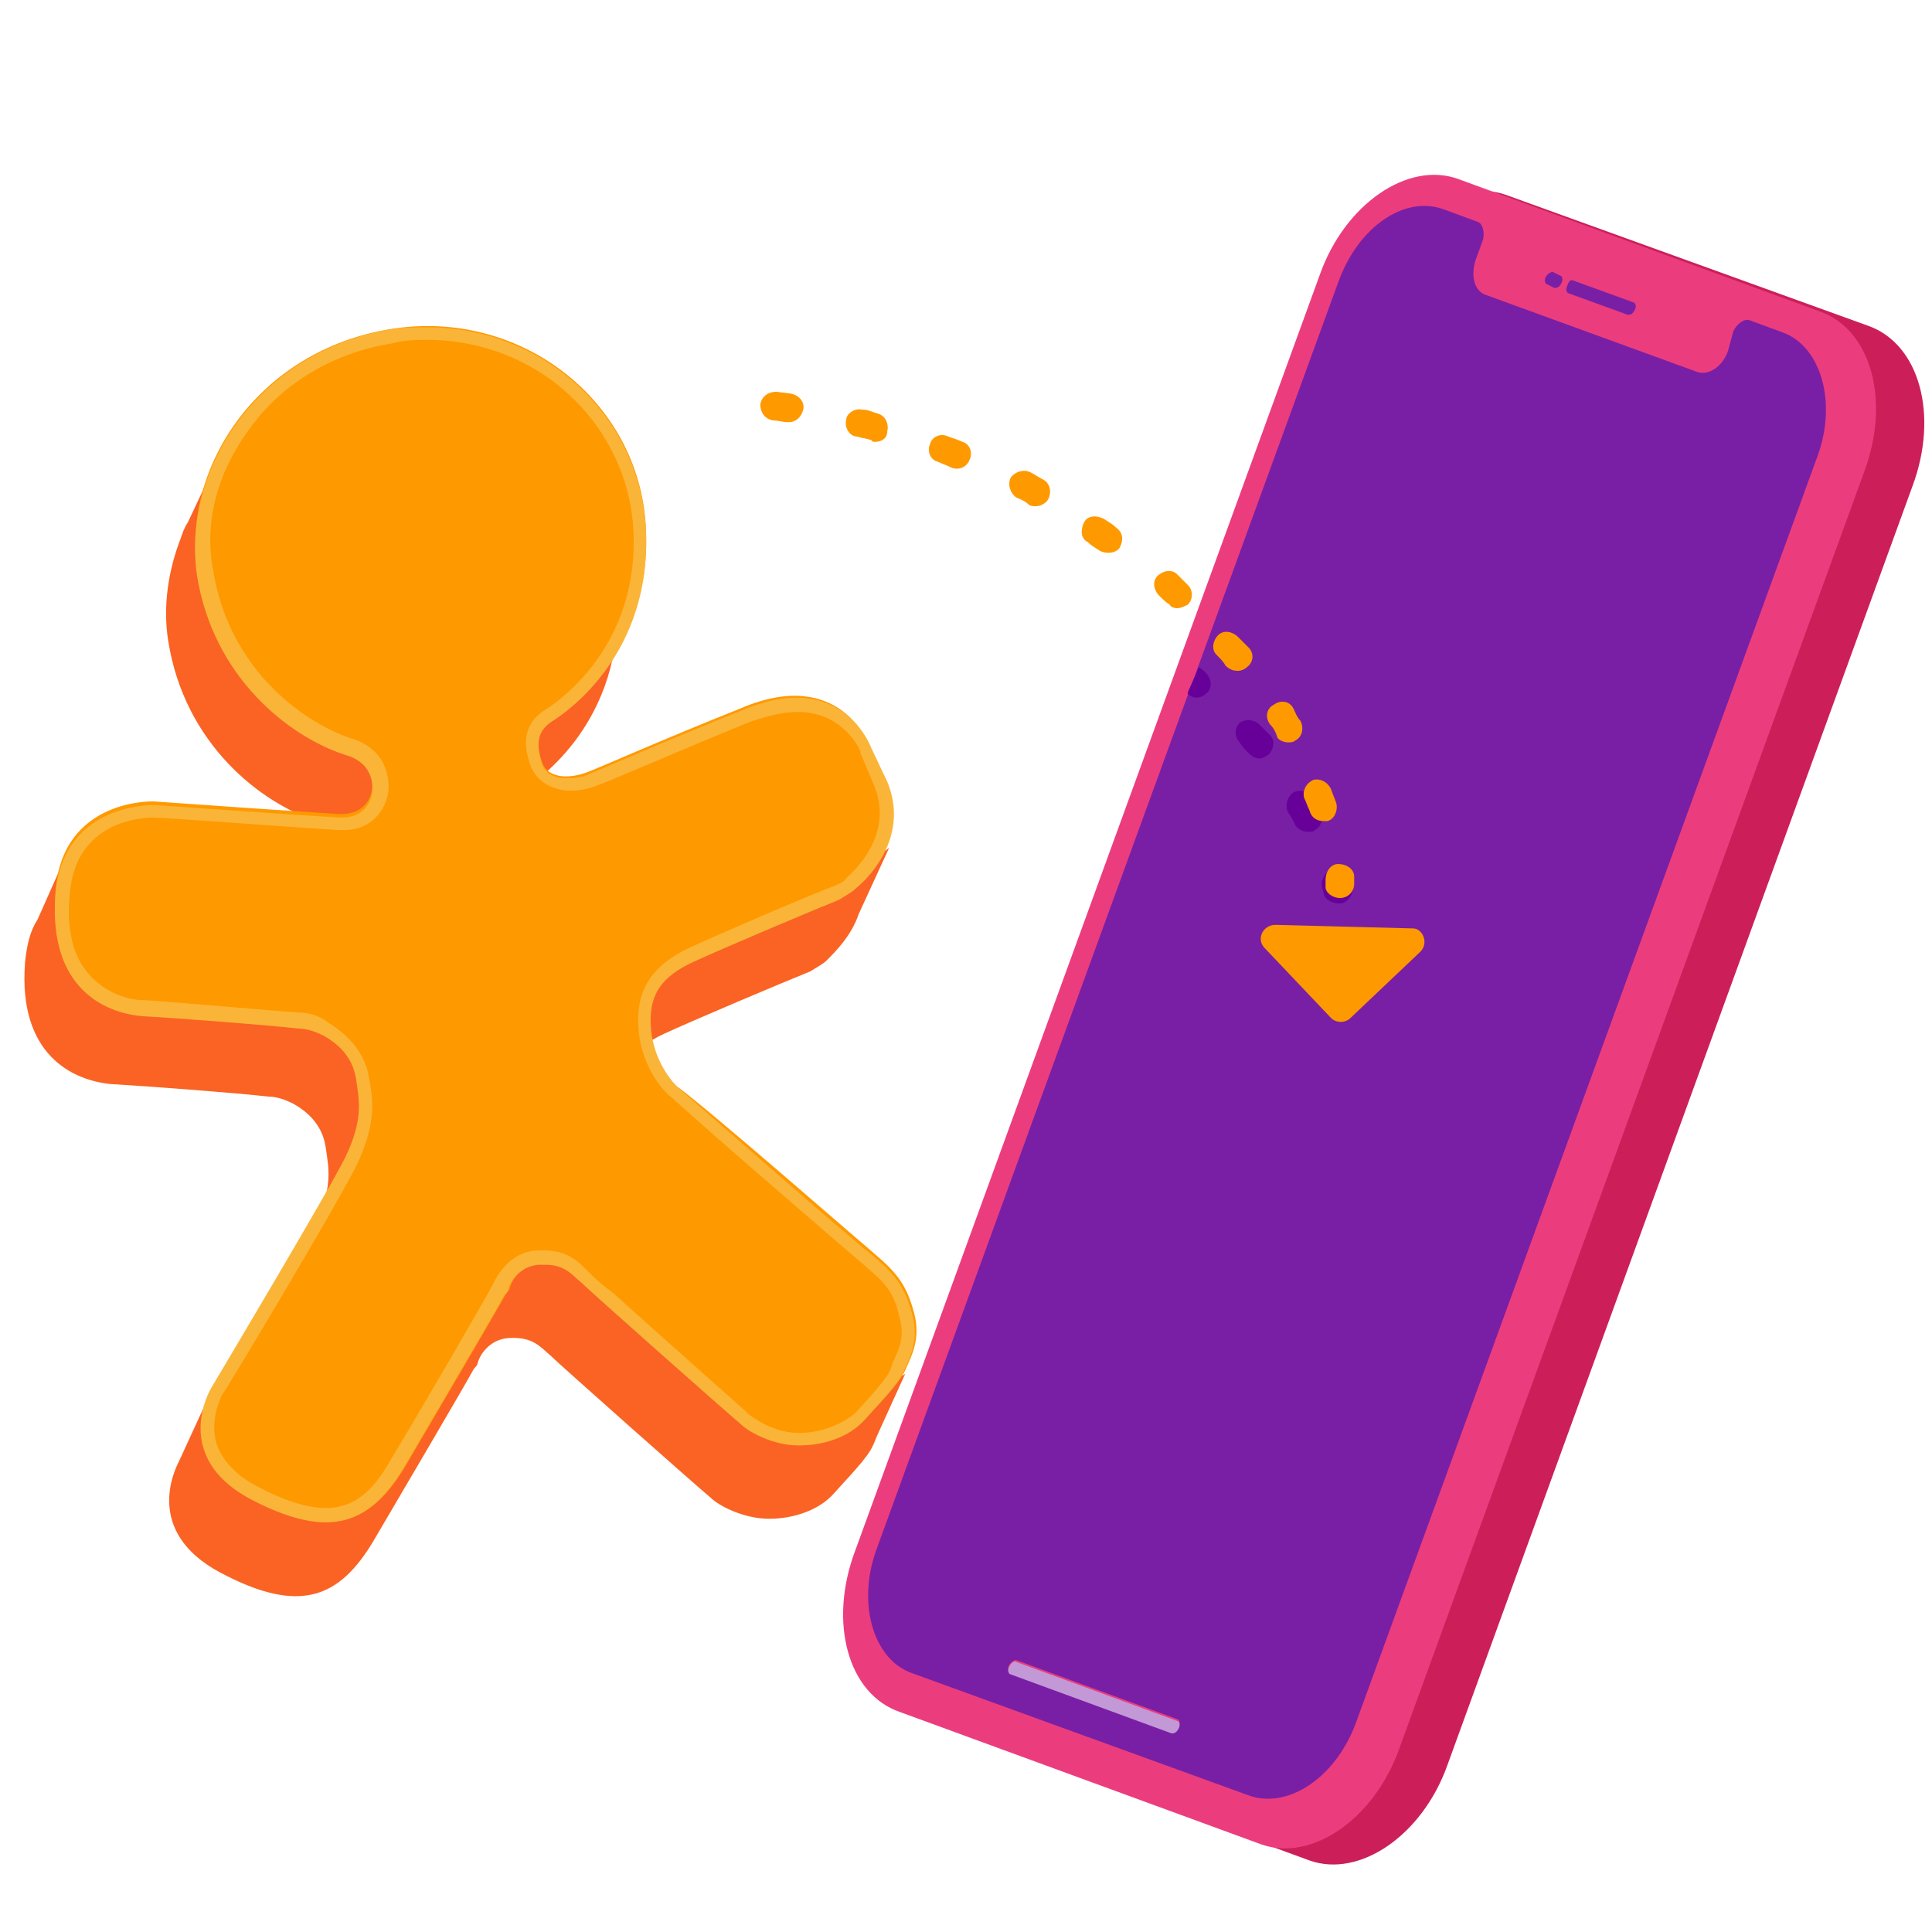 <?xml version="1.0" encoding="utf-8"?>
<!-- Generator: Adobe Illustrator 25.2.1, SVG Export Plug-In . SVG Version: 6.00 Build 0)  -->
<svg version="1.1" id="Layer_1" xmlns="http://www.w3.org/2000/svg" xmlns:xlink="http://www.w3.org/1999/xlink" x="0px" y="0px"
	 viewBox="0 0 108 108" style="enable-background:new 0 0 108 108;" xml:space="preserve">
<style type="text/css">
	.st0{display:none;}
	.st1{display:inline;fill:#660099;}
	.st2{display:inline;fill:#8533AD;}
	.st3{display:inline;fill:#FAB538;}
	.st4{display:inline;fill:#EDA541;}
	.st5{display:inline;fill:#D83582;}
	.st6{display:inline;fill:#EB3D7D;}
	.st7{display:inline;}
	.st8{fill:#8533AD;}
	.st9{fill:#CC1F59;}
	.st10{fill:#EB3D7D;}
	.st11{fill:#791FA5;}
	.st12{fill:#C299D6;}
	.st13{fill:#FF9900;}
	.st14{fill:#660099;}
	.st15{fill:#FA6324;}
	.st16{fill:#FAB538;}
</style>
<g id="Camada_1" class="st0">
	<path class="st1" d="M41,3.8L5.7,10.6c-3,0.6-5,3.5-4.5,6.6l16.1,84.6c0.6,3,3.5,5,6.6,4.5l35.3-6.7c3-0.6,5-3.5,4.5-6.6L47.6,8.3
		C46.9,5.3,44,3.3,41,3.8z"/>
	<path class="st2" d="M43.9,3.2L8.6,9.9c-3,0.6-5,3.5-4.5,6.6l16.1,84.6c0.6,3,3.5,5,6.6,4.5l35.3-6.7c3-0.6,5-3.5,4.5-6.6L50.4,7.6
		C49.8,4.6,46.9,2.6,43.9,3.2z"/>
	<path class="st1" d="M58.6,50.7c-1.1-0.9-2.7-1.1-4.1-0.5c-1.3,0.6-2.2,2-2.2,3.3c-1-1.7-3.2-2.3-5-1.5c-1.3,0.6-2.1,1.9-2.2,3.2
		l-3.7-7.9c-0.9-1.9-3.3-2.9-5.3-2s-3,3.4-2.1,5.3c0,0,4.3,9,9.2,19.6l-4.9-3.6c-1.8-1-4.3-0.9-5.6,0.8c-1.3,1.8-1.1,4.2,0.7,5.5
		l13.4,10c5.7,4.3,13.4,5.2,18.6,3.3C65.4,86.2,58.6,50.7,58.6,50.7z"/>
	<path class="st3" d="M43.8,5.6l-5.1,1c-0.4,0.1-0.8,0.6-0.7,1.1L38.2,9c0.2,1-0.4,1.9-1.5,2.1l-18.6,3.6c-1,0.2-1.9-0.4-2.1-1.5
		L15.8,12c-0.1-0.4-0.6-0.8-1.1-0.7l-5.1,1C7.5,12.7,6,14.9,6.4,17l15.9,83.2c0.4,2.1,2.6,3.6,4.7,3.2L61.1,97
		c2.1-0.4,3.6-2.6,3.2-4.7L48.5,8.8C48.1,6.6,46,5.2,43.8,5.6z"/>
	<path class="st4" d="M56.3,49.8c-0.6,0-1.2,0.1-1.8,0.4c-1.3,0.6-2.2,2-2.2,3.3c-1-1.7-3.2-2.3-5-1.5c-1.3,0.6-2.1,1.9-2.2,3.2
		l-3.7-7.9c-0.9-1.9-3.3-2.9-5.3-2s-3,3.4-2.1,5.3c0,0,4.3,9,9.2,19.6l-4.9-3.6c-1.8-1-4.3-0.9-5.6,0.8c-1.3,1.8-1.1,4.2,0.7,5.5
		l13.4,10c5,3.7,11.4,4.9,16.4,3.9C63.2,86.8,56.3,49.8,56.3,49.8z"/>
	<path class="st5" d="M61.8,44.4c-1.5,0.8-2.2,2.2-2.1,3.7c-1.2-1.7-3.5-2.1-5.3-1c-1.2,0.8-1.9,2.2-1.8,3.6
		c-1.2-1.6-3.5-1.9-5.1-0.9c-1.2,0.8-1.9,2.1-1.8,3.5l-4.6-7.4c-1.1-1.8-3.6-2.5-5.5-1.3S33,48.2,34.1,50c0,0,5.4,8.4,11.5,18.4
		l-5.3-3c-1.9-0.8-4.4-0.3-5.5,1.5c-1.1,1.9-0.6,4.3,1.3,5.4l14.6,8.3c6.6,3.8,15,3.5,19.8,0.4c4.8-3,8.1-8.6,7.3-13.8
		c-0.6-3.2-1.6-6.2-4.1-10.3C69.6,50.3,67,46.2,67,46.2C65.9,44.3,63.7,43.5,61.8,44.4z"/>
	<path class="st6" d="M76.8,66.8c-0.7-6.6-2.9-9.3-5-13c-0.6-0.9-1.2-2-2-3.4C68,47.6,66.9,46,66.9,46c-1.1-1.7-3.4-2.5-5.1-1.6
		c-1.5,0.8-2.2,2.2-2.1,3.7c-1.2-1.7-3.5-2.1-5.3-1c-1.2,0.8-1.9,2.2-1.8,3.6c-1.2-1.6-3.5-1.9-5.1-0.9c-1.2,0.8-1.9,2.1-1.8,3.5
		l-4.6-7.4c-1.1-1.8-3.6-2.5-5.5-1.3c-0.2,0.1-0.4,0.3-0.7,0.4c2.5,4.6,8.6,13.9,11.9,18.6c4.1,5.9,8.4,13.5,15.1,15.1
		C68.4,80.3,77.5,73.4,76.8,66.8z"/>
	<g class="st7">
		<path class="st8" d="M34.1,41.9c-0.4,0-0.9-0.3-1-0.8l-3-8.6c-0.2-0.6,0.1-1.2,0.7-1.5s1.2,0.1,1.5,0.7l3,8.6
			c0.2,0.6-0.1,1.2-0.7,1.5C34.4,41.9,34.3,41.9,34.1,41.9z M30.1,47.6C30,47.6,30,47.6,30.1,47.6l-7-0.6c-0.6-0.1-1.1-0.6-1-1.2
			c0.1-0.6,0.6-1.1,1.2-1l6.9,0.7c0.6,0.1,1.1,0.6,1,1.2C31.1,47.2,30.7,47.6,30.1,47.6z M29,59.2c-0.2,0-0.4-0.1-0.6-0.2
			c-0.6-0.3-0.7-1-0.3-1.6l2.9-4.5c0.3-0.6,1-0.7,1.6-0.3c0.6,0.3,0.7,1,0.3,1.6L30,58.6C29.8,59,29.4,59.2,29,59.2z M40.4,42.5
			c-0.2,0-0.4-0.1-0.7-0.2c-0.4-0.3-0.6-1.1-0.1-1.6l3.4-4.1c0.3-0.4,1.1-0.6,1.6-0.1c0.4,0.4,0.6,1.1,0.1,1.6l-3.4,4.1
			C41.1,42.4,40.8,42.5,40.4,42.5z"/>
	</g>
</g>
<g id="Layer_2_1_">
	<path class="st9" d="M84.2,10.9l20.2,7.3c2.9,1,4,5,2.5,9l-26,71.5c-1.4,3.9-4.9,6.3-7.7,5.3L53,96.6c-2.9-1-4-5-2.5-9l26-71.4
		C77.9,12.3,81.4,9.9,84.2,10.9L84.2,10.9z"/>
	<path class="st10" d="M81.5,10l20.2,7.4c2.9,1,4,5,2.5,9l-26,71.4c-1.4,3.9-4.9,6.3-7.7,5.3l-20.2-7.4c-2.9-1-4-5-2.5-9l26-71.4
		C75.2,11.4,78.7,9,81.5,10L81.5,10z"/>
	<g>
		<path class="st11" d="M65.5,96.8l-9-3.3c-0.1,0-0.2-0.2-0.1-0.4s0.3-0.3,0.4-0.3l9,3.3c0.1,0,0.2,0.2,0.1,0.4
			C65.8,96.7,65.6,96.8,65.5,96.8 M80.7,11.7c-2.2-0.8-4.8,1-5.9,4.1L49,86.6c-1.1,3-0.2,6.1,1.9,6.9l19,6.9
			c2.2,0.7,4.8-1.1,5.9-4.1l25.8-70.8c1.1-3,0.2-6.1-1.9-6.9l-1.9-0.7c-0.3-0.1-0.7,0.2-0.9,0.6l-0.3,1.1c-0.3,0.9-1.1,1.4-1.7,1.2
			l-11.8-4.3c-0.7-0.2-0.9-1.1-0.6-2l0.4-1.1c0.1-0.4,0-0.9-0.3-1L80.7,11.7"/>
		<path class="st12" d="M56.8,92.9c-0.1-0.1-0.3,0.1-0.4,0.3s0,0.4,0.1,0.4l9,3.3c0.2,0,0.3-0.1,0.4-0.3c0.1-0.2,0-0.4-0.1-0.4
			L56.8,92.9"/>
		<path class="st11" d="M88,15.7c-0.2-0.1-0.3,0-0.4,0.3c-0.1,0.2,0,0.4,0.1,0.4l3.3,1.2c0.2,0,0.3-0.1,0.4-0.3
			c0.1-0.2,0-0.4-0.1-0.4L88,15.7 M86.8,15.2c-0.1,0-0.3,0.1-0.4,0.3s0,0.4,0.1,0.4l0.4,0.2c0.2,0,0.3-0.1,0.4-0.3s0-0.4-0.1-0.4
			L86.8,15.2"/>
	</g>
	<g>
		<path class="st13" d="M79,51.9l-7.7-0.2c-0.7,0-1.1,0.8-0.6,1.3l3.7,3.9c0.3,0.3,0.8,0.3,1.1,0l3.9-3.7
			C79.9,52.7,79.5,51.9,79,51.9z"/>
	</g>
	<g>
		<path class="st14" d="M74.8,50.5c-0.3,0-0.7-0.2-0.8-0.5c0-0.2-0.1-0.3-0.1-0.4c-0.1-0.4,0.2-0.9,0.6-1s0.9,0.2,1,0.6
			c0,0.1,0.1,0.3,0.1,0.4c0.1,0.3-0.2,0.8-0.6,0.9C74.9,50.5,74.9,50.5,74.8,50.5L74.8,50.5z M72.3,44.3C72,44.5,71.8,45,72,45.4
			c0.2,0.3,0.3,0.5,0.4,0.7s0.4,0.4,0.7,0.4c0.2,0,0.3,0,0.4-0.1c0.4-0.2,0.5-0.7,0.3-1.1c-0.1-0.2-0.2-0.5-0.4-0.7
			C73.2,44.2,72.7,44.1,72.3,44.3L72.3,44.3z M66.4,38.8c0.1,0.1,0.3,0.2,0.5,0.2s0.4-0.1,0.6-0.3c0.3-0.3,0.2-0.8-0.1-1.1
			c-0.1-0.1-0.2-0.2-0.4-0.3C66.8,37.9,66.3,38.8,66.4,38.8z M69.3,40.4c-0.3,0.3-0.3,0.8,0,1.1c0.1,0.2,0.3,0.4,0.5,0.6
			c0.2,0.2,0.4,0.3,0.6,0.3s0.3-0.1,0.5-0.2c0.3-0.3,0.4-0.8,0.1-1.1c-0.2-0.2-0.4-0.4-0.6-0.6C70.1,40.2,69.6,40.2,69.3,40.4z"/>
	</g>
	<g>
		<path class="st13" d="M74.1,49.6c0-0.2,0-0.3,0-0.4c0-0.5,0.3-0.9,0.7-0.9c0.5,0,0.9,0.3,0.9,0.7c0,0.1,0,0.3,0,0.4
			c0,0.4-0.3,0.8-0.8,0.8l0,0C74.5,50.2,74.1,49.9,74.1,49.6z M74,45.9c-0.4,0-0.7-0.2-0.8-0.6c-0.1-0.2-0.2-0.5-0.3-0.7
			c-0.1-0.4,0.1-0.8,0.5-1c0.4-0.1,0.8,0.1,1,0.5c0.1,0.3,0.2,0.5,0.3,0.8c0.1,0.4-0.1,0.9-0.5,1C74.2,45.9,74.1,45.9,74,45.9
			L74,45.9z M71.4,41.2c-0.1-0.3-0.2-0.5-0.4-0.7c-0.3-0.4-0.2-0.9,0.2-1.1c0.4-0.3,0.9-0.2,1.1,0.2c0.1,0.2,0.2,0.5,0.4,0.7
			c0.2,0.4,0.1,0.9-0.3,1.1c-0.1,0.1-0.3,0.1-0.4,0.1C71.7,41.5,71.4,41.3,71.4,41.2z M69.2,37.5c-0.3,0-0.5-0.1-0.7-0.3
			c-0.1-0.2-0.3-0.4-0.5-0.6c-0.3-0.3-0.2-0.8,0.1-1.1c0.3-0.3,0.8-0.2,1.1,0.1c0.2,0.2,0.4,0.4,0.6,0.6c0.3,0.3,0.3,0.8-0.1,1.1
			C69.6,37.4,69.4,37.5,69.2,37.5L69.2,37.5z M65.4,33.8c-0.2-0.1-0.4-0.3-0.6-0.5c-0.3-0.3-0.4-0.8-0.1-1.1s0.8-0.4,1.1-0.1
			c0.2,0.2,0.4,0.4,0.6,0.6c0.3,0.3,0.3,0.8,0,1.1C66.2,33.9,66,34,65.8,34C65.6,34,65.4,33.9,65.4,33.8z M62,30.9
			c-0.1,0-0.3,0-0.5-0.1c-0.3-0.2-0.5-0.3-0.7-0.5c-0.4-0.2-0.4-0.7-0.2-1.1s0.7-0.4,1.1-0.2c0.3,0.2,0.5,0.3,0.7,0.5
			c0.4,0.3,0.4,0.7,0.2,1.1C62.5,30.8,62.2,30.9,62,30.9L62,30.9z M57.9,28.3c-0.1,0-0.3,0-0.4-0.1c-0.2-0.2-0.5-0.3-0.7-0.4
			c-0.3-0.2-0.5-0.7-0.3-1.1c0.2-0.3,0.7-0.5,1.1-0.3c0.2,0.1,0.5,0.3,0.7,0.4c0.4,0.2,0.5,0.7,0.3,1.1
			C58.5,28.1,58.2,28.3,57.9,28.3L57.9,28.3z M53.5,26.2c-0.1,0-0.2,0-0.4-0.1s-0.5-0.2-0.7-0.3c-0.4-0.1-0.6-0.6-0.4-1
			c0.1-0.4,0.6-0.6,1-0.4c0.3,0.1,0.6,0.2,0.8,0.3c0.4,0.1,0.6,0.6,0.4,1C54.1,26,53.8,26.2,53.5,26.2L53.5,26.2z M48.7,24.6
			c-0.3-0.1-0.5-0.1-0.8-0.2c-0.4,0-0.7-0.5-0.6-0.9c0-0.4,0.5-0.7,0.9-0.6c0.3,0,0.5,0.1,0.8,0.2c0.5,0.1,0.7,0.6,0.6,1
			c0,0.4-0.3,0.6-0.7,0.6C48.8,24.7,48.8,24.7,48.7,24.6z M44.1,23.6L44.1,23.6c-0.4,0-0.6-0.1-0.9-0.1c-0.5-0.1-0.7-0.5-0.7-0.9
			c0.1-0.5,0.5-0.7,0.9-0.7l0.8,0.1c0.5,0.1,0.8,0.5,0.7,0.9S44.5,23.6,44.1,23.6L44.1,23.6z"/>
	</g>
	<path class="st15" d="M1.4,53.8C1,59,4.1,60.4,6.2,60.6c1.8,0.1,7.1,0.5,8.8,0.7c0.5,0,1,0.2,1.4,0.4c0.7,0.4,1.6,1.1,1.8,2.4
		c0.2,1.3,0.4,2.3-0.6,4.4c-0.6,1.4-3.7,6.6-5.7,10L11.7,78L10,81.7c-0.2,0.4-2,3.9,2.3,6.2c4.5,2.4,6.7,1.4,8.6-1.8
		c1.7-2.9,5-8.5,5.6-9.6c0.1-0.1,0.2-0.2,0.2-0.3c0.1-0.4,0.6-1.3,1.7-1.4c1.4-0.1,1.8,0.5,2.4,1c0.5,0.5,8.4,7.5,8.9,7.9
		c0.5,0.5,1.9,1.2,3.3,1.2s2.8-0.5,3.6-1.4s1.9-2,2.2-2.7c0.1-0.2,0.2-0.5,0.3-0.7l1.5-3.3l-1.2,0.8v-0.1c-0.4-1.5-0.9-2.2-2.2-3.3
		c-1.3-1-9.4-8.1-10.9-9.4c0,0-1.3-1.2-1.5-3.2s0.6-3,2.3-3.8c1.5-0.7,6.7-2.9,8.2-3.5c0.3-0.2,0.7-0.4,0.9-0.6
		c0.5-0.5,1.4-1.4,1.8-2.6l1.7-3.7l-1.5,1.1c-0.1-0.3-0.2-0.6-0.3-0.9l-0.9-2c0,0-1.6-4.5-7.2-2.1c-4.5,1.8-7.4,3.1-8.4,3.5
		c-0.5,0.2-0.9,0.3-1.4,0.3s-1.1-0.2-1.3-0.8c-0.4-1.2-0.2-1.9,0.6-2.4c0.8-0.5,5.6-3.8,5.2-10.8s-7-12.2-14.3-11
		c-3.3,0.5-6,2.1-7.9,4.3l-0.1-1l-1.7,3.6c-0.2,0.3-0.3,0.6-0.4,0.9c-0.7,1.8-1,3.8-0.7,5.7c0.9,5.8,5.2,9.1,8.3,10.1
		c1.8,0.5,1.5,2.1,1.5,2.1s-0.1,1.5-1.9,1.4C15.5,49.3,7,48.7,7,48.7s-1.3,0-2.6,0.6l-0.7-1.5l-1.6,3.6C1.7,52,1.5,52.8,1.4,53.8
		L1.4,53.8z"/>
	<path class="st13" d="M18.1,57.7c0.7,0.4,1.6,1.2,1.9,2.5c0.2,1.3,0.4,2.3-0.6,4.4c-1,2-7.5,12.9-7.5,12.9s-2.3,3.8,2.2,6.2
		c4.5,2.4,6.7,1.4,8.6-1.8c1.7-2.9,5-8.5,5.6-9.6c0.1-0.1,0.2-0.2,0.2-0.3c0.1-0.4,0.6-1.3,1.7-1.4c1.4-0.1,1.8,0.5,2.4,1
		c0.5,0.5,8.4,7.5,8.9,7.9c0.5,0.5,1.9,1.2,3.3,1.2c1.4,0,2.8-0.5,3.6-1.4s1.9-2,2.2-2.7s0.9-1.7,0.5-3.2s-0.9-2.2-2.2-3.3
		s-9.3-8.1-11.1-9.4c0,0-1.3-1.2-1.5-3.2s0.6-3,2.3-3.8c1.5-0.7,6.7-2.9,8.2-3.5c0.3-0.2,0.7-0.4,0.9-0.6c1-0.8,3-3.1,1.8-6
		l-0.9-1.9c0,0-1.6-4.5-7.2-2.1c-4.5,1.8-7.4,3.1-8.4,3.5c-0.5,0.2-0.9,0.3-1.4,0.3c-0.5,0-1.1-0.2-1.3-0.8
		c-0.4-1.2-0.2-1.9,0.6-2.4c0.8-0.5,5.6-3.8,5.2-10.8s-7-12.2-14.3-11S10.2,26,11,31.9c0.9,5.8,5.2,9.1,8.3,10.1
		c1.8,0.5,1.5,2.1,1.5,2.1s-0.1,1.5-1.9,1.4S8.6,44.8,8.6,44.8s-5.1-0.2-5.5,5s2.7,6.6,4.8,6.8c1.8,0.1,7.1,0.5,8.8,0.7
		C17.2,57.3,17.7,57.5,18.1,57.7L18.1,57.7z"/>
	<path class="st16" d="M23.9,19C30,19,35,23.6,35.4,29.5c0.4,6.6-4.2,9.7-4.8,10.1c-1.2,0.7-1.5,1.8-0.9,3.3c0.3,0.7,1,1.2,2,1.3
		h0.2c0.5,0,1-0.1,1.5-0.3c1.1-0.4,4-1.7,8.4-3.5c1.1-0.4,2-0.6,2.8-0.6c2.6,0,3.5,2.2,3.5,2.2v0.1l0.8,1.9c0.4,1,0.7,3-1.6,5.1
		c-0.1,0.2-0.4,0.3-0.6,0.4c-1.6,0.6-6.7,2.8-8.2,3.5c-2.1,1-3,2.4-2.8,4.6c0.2,2.3,1.7,3.7,1.8,3.7c1.6,1.5,9.6,8.4,10.9,9.5
		c1.3,1.1,1.6,1.6,1.9,2.9c0.3,1.1-0.1,1.8-0.4,2.5l-0.1,0.3c-0.1,0.3-0.5,0.9-2,2.5c-0.7,0.6-1.9,1.1-3.1,1.1h-0.1
		c-1.2,0-2.3-0.7-2.7-1c-0.4-0.4-5.3-4.7-7.6-6.8c-0.7-0.5-1.2-1-1.3-1.1L32.8,71c-0.5-0.5-1.1-1.1-2.4-1.1c-0.1,0-0.2,0-0.4,0
		c-1.5,0.1-2.2,1.4-2.4,1.8l-0.1,0.2c-0.6,1.1-3.9,6.8-5.6,9.6c-1.1,2-2.2,2.8-3.7,2.8c-1,0-2.3-0.4-3.8-1.2c-1.2-0.6-2-1.5-2.3-2.4
		c-0.4-1.4,0.3-2.7,0.3-2.7c0.3-0.4,6.6-10.9,7.6-13c1-2.2,0.9-3.4,0.6-4.9s-1.4-2.4-2.2-2.9c-0.5-0.4-1.1-0.6-1.7-0.6
		c-1.6-0.1-7-0.6-8.8-0.7c-0.6,0-1.9-0.3-2.9-1.4c-0.9-1-1.3-2.5-1.1-4.5c0.3-4.1,4-4.3,4.7-4.3c0.5,0,8.6,0.6,10.3,0.7h0.3
		c1.8,0,2.4-1.4,2.5-2.1c0.1-0.8-0.1-2.4-2-3c-2.5-0.8-6.9-3.7-7.8-9.5c-0.5-2.7,0.3-5.5,2.1-7.9c1.8-2.5,4.7-4.2,7.9-4.7
		C22.6,19,23.2,19,23.9,19 M21.9,18.4C14.6,19.6,10.2,26,11,32.1c0.9,5.8,5.2,9.1,8.3,10.1c1.8,0.5,1.5,2.1,1.5,2.1
		s-0.1,1.4-1.7,1.4h-0.2C17.1,45.6,8.6,45,8.6,45l0,0c-0.5,0-5.1,0.1-5.5,5c-0.4,5.2,2.7,6.6,4.8,6.8c1.8,0.1,7.1,0.5,8.8,0.7
		c0.5,0,1,0.2,1.4,0.4c0.7,0.4,1.6,1.1,1.8,2.4c0.2,1.3,0.4,2.3-0.6,4.4c-1,2-7.5,12.9-7.5,12.9s-2.3,3.8,2.2,6.2
		c1.7,0.9,3.1,1.3,4.2,1.3c1.9,0,3.2-1.1,4.4-3.1c1.7-2.9,5-8.5,5.6-9.6c0.1-0.1,0.2-0.2,0.2-0.3c0.1-0.4,0.6-1.3,1.7-1.4h0.4
		c1.1,0,1.5,0.6,2,1c0.5,0.5,8.4,7.5,8.9,7.9c0.5,0.5,1.9,1.2,3.2,1.2h0.1c1.4,0,2.8-0.5,3.6-1.4s1.9-2,2.2-2.7s0.9-1.7,0.5-3.2
		s-0.9-2.2-2.2-3.3c-1.3-1-9.4-8.1-10.9-9.4c0,0-1.3-1.2-1.5-3.2s0.6-3,2.3-3.8c1.5-0.7,6.7-2.9,8.2-3.5c0.3-0.2,0.7-0.4,0.9-0.6
		c1-0.8,3-3.1,1.8-6l-0.9-1.9c0,0-1-2.8-4.2-2.8c-0.8,0-1.8,0.2-3,0.7c-4.5,1.8-7.4,3.1-8.4,3.5c-0.4,0.2-0.8,0.3-1.2,0.3h-0.3
		c-0.5,0-1.1-0.2-1.3-0.8c-0.4-1.2-0.2-1.9,0.6-2.4c0.8-0.5,5.6-3.8,5.2-10.8c-0.4-6.4-5.8-11.2-12.2-11.2
		C23.2,18.3,22.5,18.3,21.9,18.4z"/>
</g>
</svg>
